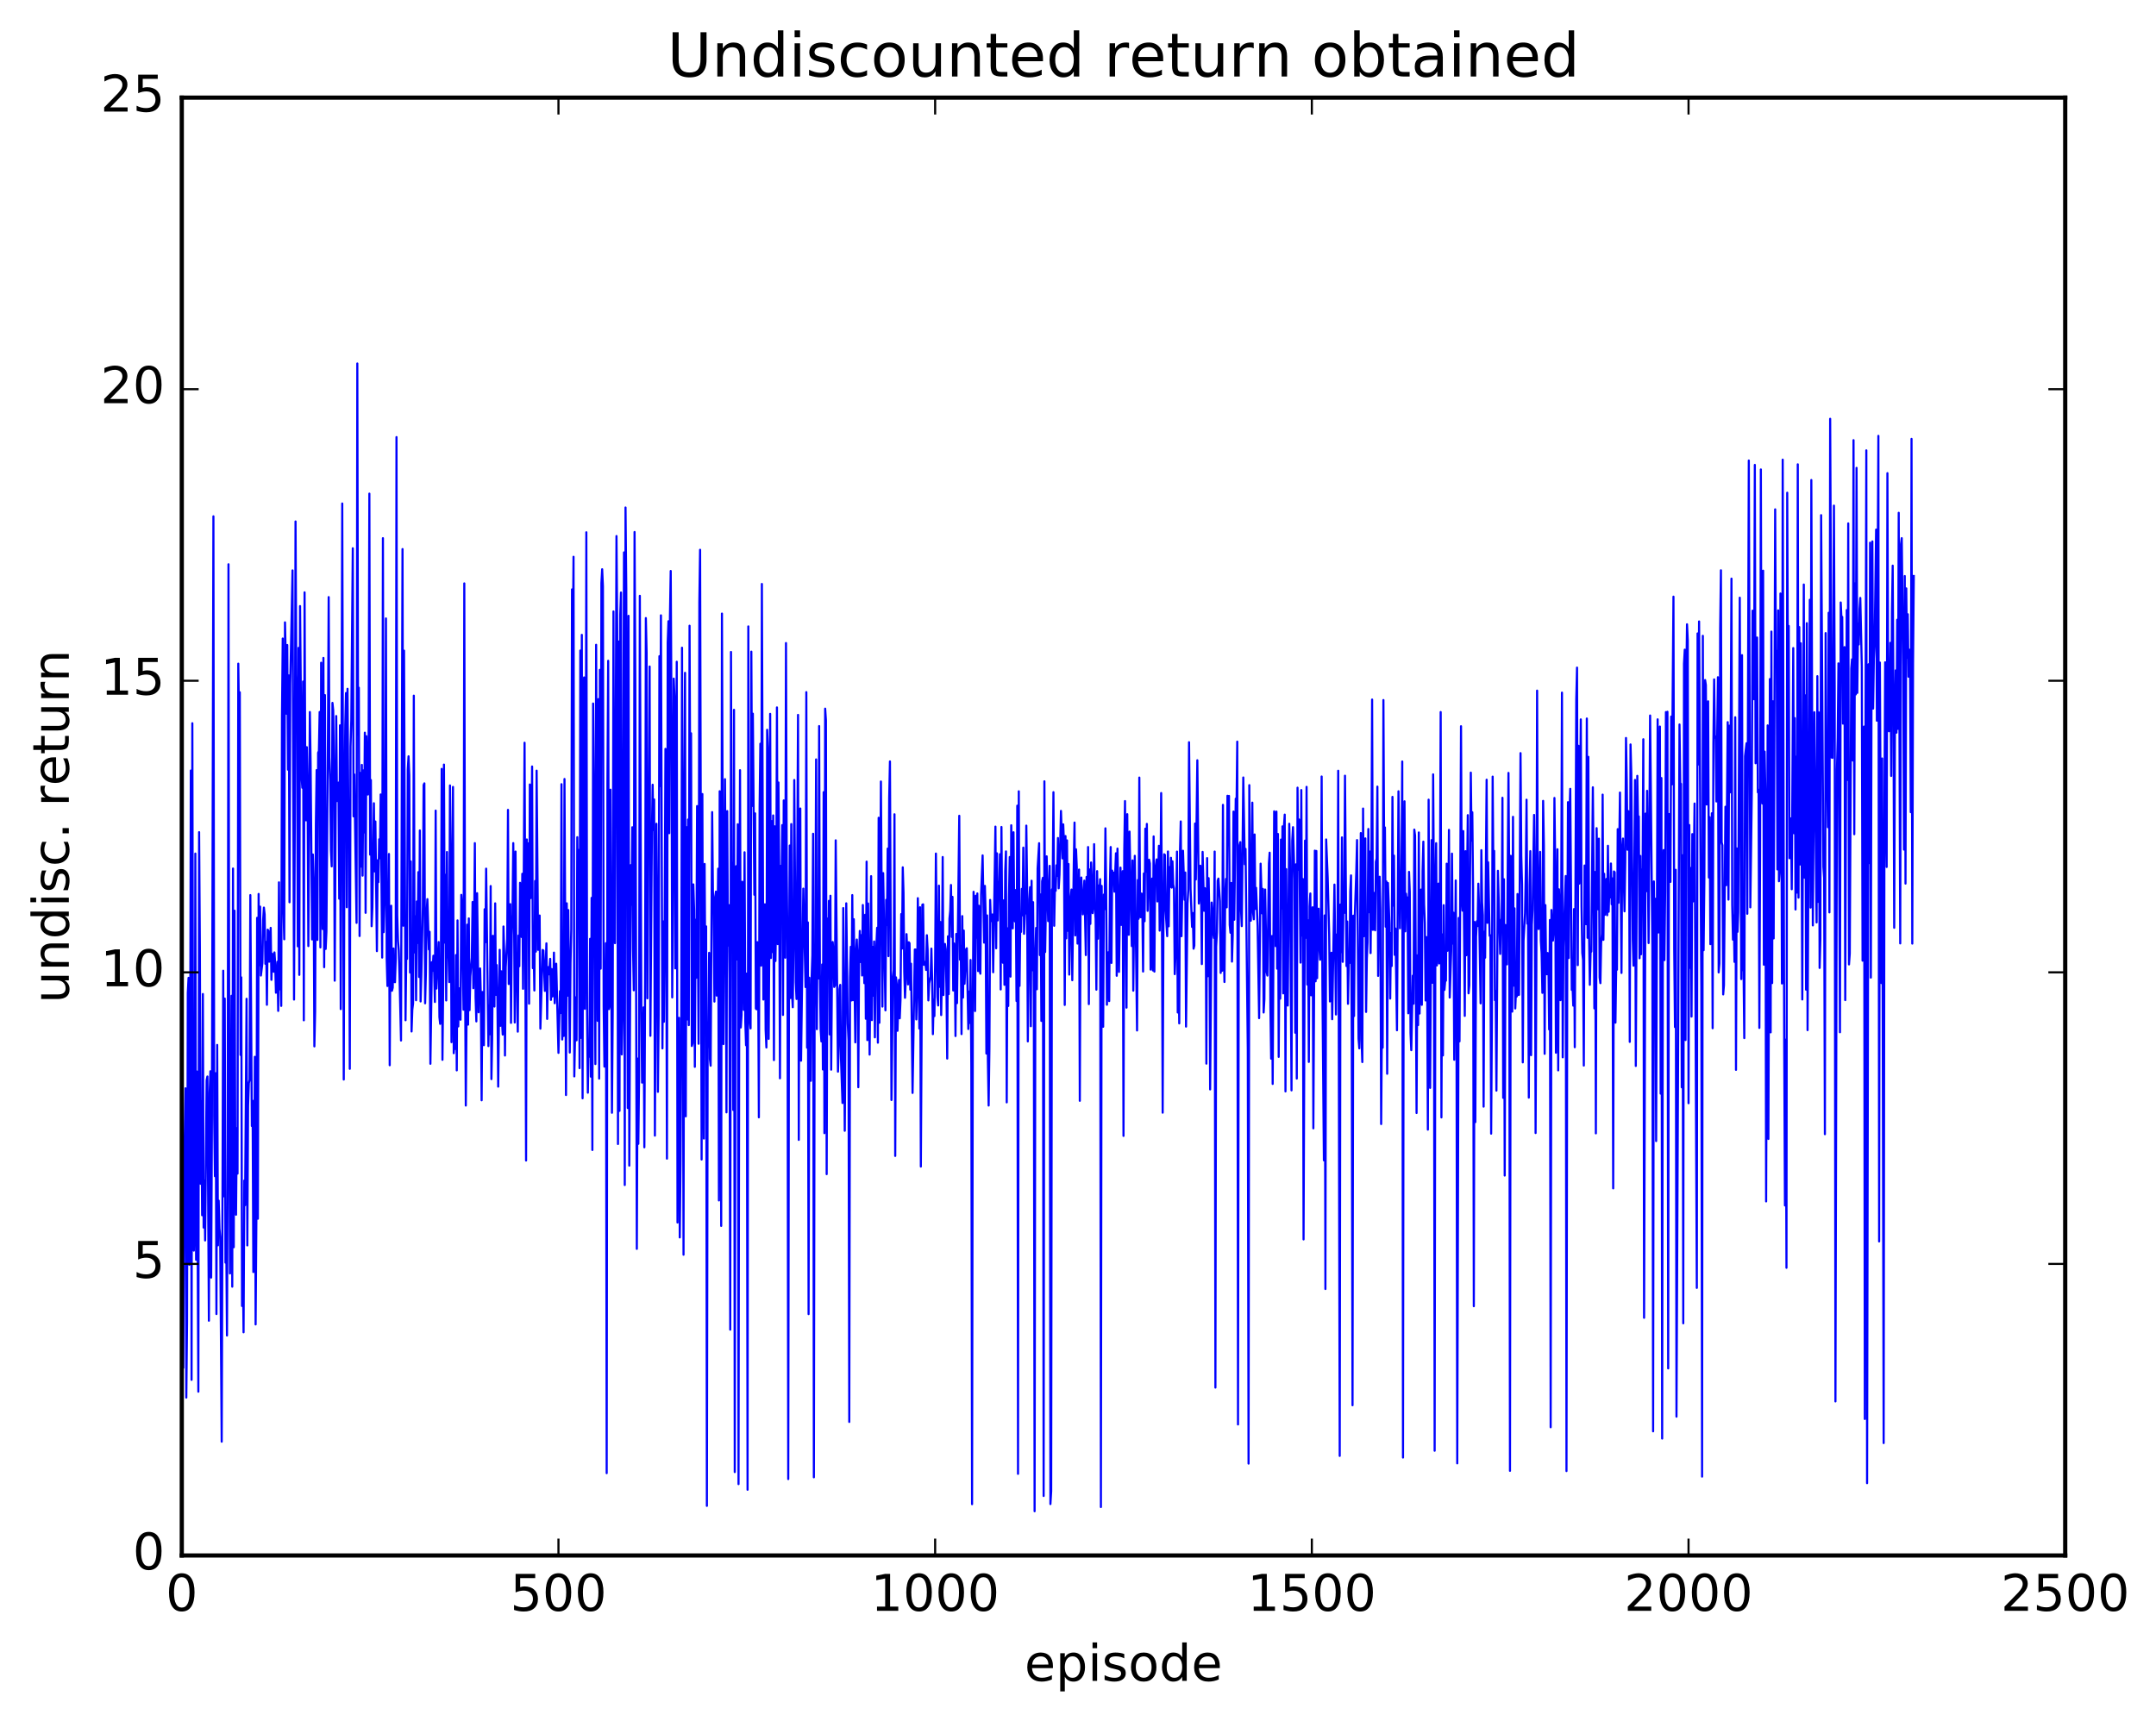 <?xml version="1.0" encoding="utf-8" standalone="no"?>
<!DOCTYPE svg PUBLIC "-//W3C//DTD SVG 1.1//EN"
  "http://www.w3.org/Graphics/SVG/1.1/DTD/svg11.dtd">
<!-- Created with matplotlib (http://matplotlib.org/) -->
<svg height="408pt" version="1.1" viewBox="0 0 511 408" width="511pt" xmlns="http://www.w3.org/2000/svg" xmlns:xlink="http://www.w3.org/1999/xlink">
 <defs>
  <style type="text/css">
*{stroke-linecap:butt;stroke-linejoin:round;stroke-miterlimit:100000;}
  </style>
 </defs>
 <g id="figure_1">
  <g id="patch_1">
   <path d="M 0 408.169 
L 511.954 408.169 
L 511.954 0 
L 0 0 
z
" style="fill:#ffffff;"/>
  </g>
  <g id="axes_1">
   <g id="patch_2">
    <path d="M 43.084 368.742 
L 489.484 368.742 
L 489.484 23.142 
L 43.084 23.142 
z
" style="fill:#ffffff;"/>
   </g>
   <g id="line2d_1">
    <path clip-path="url(#p969a3cc0f3)" d="M 43.084 232.072 
L 43.262 239.583 
L 43.441 324.256 
L 43.619 284.632 
L 43.977 257.992 
L 44.155 331.317 
L 44.334 313.322 
L 44.512 235.394 
L 44.691 231.806 
L 44.869 299.82 
L 45.048 265.675 
L 45.226 182.67 
L 45.405 327.109 
L 45.584 171.452 
L 45.762 262.976 
L 45.941 296.471 
L 46.119 289.276 
L 46.298 202.347 
L 46.476 298.661 
L 46.655 254.01 
L 47.012 329.912 
L 47.191 197.269 
L 47.369 224.595 
L 47.548 280.627 
L 47.726 261.03 
L 47.905 288.086 
L 48.083 235.64 
L 48.262 291.006 
L 48.441 279.884 
L 48.619 294.057 
L 48.976 256.088 
L 49.155 255.197 
L 49.512 313.09 
L 49.69 259.074 
L 49.869 253.957 
L 50.048 302.864 
L 50.226 265.948 
L 50.583 122.4 
L 50.762 264.625 
L 50.94 278.826 
L 51.119 254.414 
L 51.298 311.508 
L 51.476 247.709 
L 51.655 295.223 
L 51.833 284.622 
L 52.012 291.227 
L 52.19 293.261 
L 52.547 341.766 
L 52.905 230.117 
L 53.083 283.599 
L 53.262 236.72 
L 53.44 299.311 
L 53.619 292.753 
L 53.797 316.597 
L 53.976 269.514 
L 54.154 133.766 
L 54.333 255.836 
L 54.512 301.882 
L 54.869 236.066 
L 55.047 305.022 
L 55.226 205.893 
L 55.404 295.672 
L 55.583 215.887 
L 55.762 271.263 
L 55.94 287.963 
L 56.119 267.418 
L 56.297 278.22 
L 56.476 157.33 
L 56.654 170.09 
L 56.833 164.108 
L 57.011 250.095 
L 57.19 231.694 
L 57.369 309.594 
L 57.547 299.859 
L 57.726 315.837 
L 57.904 279.859 
L 58.083 285.708 
L 58.44 236.776 
L 58.618 295.241 
L 58.797 262.167 
L 58.976 256.763 
L 59.154 255.989 
L 59.333 212.192 
L 59.69 266.928 
L 59.868 260.932 
L 60.047 301.552 
L 60.226 287.742 
L 60.404 250.532 
L 60.583 313.968 
L 60.761 289.51 
L 60.94 217.584 
L 61.118 288.913 
L 61.297 211.917 
L 61.475 228.817 
L 61.654 214.925 
L 61.833 231.264 
L 62.19 228.292 
L 62.368 218.032 
L 62.547 215.152 
L 62.725 216.784 
L 62.904 228.492 
L 63.082 223.286 
L 63.261 238.195 
L 63.44 220.387 
L 63.618 220.653 
L 63.797 227.992 
L 63.975 226.356 
L 64.154 219.962 
L 64.332 232.282 
L 64.511 226.07 
L 64.69 226.99 
L 64.868 230.356 
L 65.047 225.78 
L 65.225 228.49 
L 65.404 235.337 
L 65.582 233.189 
L 65.761 227.991 
L 65.939 239.643 
L 66.118 209.17 
L 66.297 234.534 
L 66.475 230.765 
L 66.654 238.457 
L 66.832 169.959 
L 67.011 151.37 
L 67.189 215.71 
L 67.368 222.668 
L 67.546 147.535 
L 67.725 155.748 
L 67.904 169.196 
L 68.082 152.906 
L 68.261 182.461 
L 68.439 160.109 
L 68.618 213.893 
L 68.796 162.053 
L 69.332 135.221 
L 69.689 236.954 
L 69.868 195.012 
L 70.046 123.619 
L 70.225 159.979 
L 70.403 167.467 
L 70.582 224.335 
L 70.761 153.584 
L 70.939 231.102 
L 71.118 143.675 
L 71.475 184.033 
L 71.653 186.748 
L 71.832 161.561 
L 72.01 241.878 
L 72.189 140.422 
L 72.368 190.048 
L 72.546 194.475 
L 72.725 177.12 
L 72.903 187.318 
L 73.082 224.274 
L 73.439 168.793 
L 73.618 180.959 
L 73.975 222.708 
L 74.153 202.563 
L 74.332 208.699 
L 74.51 248.055 
L 74.689 239.8 
L 74.867 195.38 
L 75.046 182.561 
L 75.225 222.816 
L 75.403 178.439 
L 75.582 178.052 
L 75.76 168.781 
L 75.939 224.594 
L 76.117 157.107 
L 76.296 209.563 
L 76.474 220.241 
L 76.653 155.961 
L 76.832 229.284 
L 77.01 164.78 
L 77.189 224.957 
L 77.367 220.832 
L 77.724 175.266 
L 77.903 141.548 
L 78.082 179.484 
L 78.26 184.937 
L 78.439 201.642 
L 78.617 205.384 
L 78.796 166.629 
L 78.974 168.425 
L 79.153 182.229 
L 79.331 232.482 
L 79.689 169.748 
L 79.867 189.904 
L 80.224 185.52 
L 80.403 213.05 
L 80.581 171.951 
L 80.76 239.215 
L 81.117 119.357 
L 81.474 255.912 
L 81.653 192.148 
L 81.831 171.827 
L 82.01 164.287 
L 82.188 215.068 
L 82.367 163.288 
L 82.546 189.334 
L 82.724 196.471 
L 82.903 253.373 
L 83.081 176.98 
L 83.26 170.745 
L 83.617 129.972 
L 83.795 193.527 
L 83.974 183.584 
L 84.51 218.775 
L 84.688 86.168 
L 84.867 174.167 
L 85.045 163.021 
L 85.224 221.896 
L 85.402 183.224 
L 85.581 205.447 
L 85.76 181.325 
L 85.938 207.585 
L 86.117 182.62 
L 86.295 197.337 
L 86.474 173.689 
L 86.652 216.395 
L 86.831 174.515 
L 87.188 188.354 
L 87.367 176.476 
L 87.545 117.021 
L 87.724 202.602 
L 87.902 184.911 
L 88.081 219.568 
L 88.259 215.093 
L 88.617 190.416 
L 88.795 206.582 
L 88.974 194.741 
L 89.331 225.477 
L 89.509 203.931 
L 89.688 209.123 
L 89.866 198.963 
L 90.045 203.454 
L 90.224 188.336 
L 90.581 227.002 
L 90.759 127.58 
L 90.938 220.973 
L 91.295 208.346 
L 91.474 146.605 
L 91.652 227.238 
L 91.831 233.744 
L 92.188 202.443 
L 92.366 252.527 
L 92.545 220.598 
L 92.723 214.714 
L 92.902 234.87 
L 93.081 234.13 
L 93.259 224.847 
L 93.438 232.762 
L 93.616 232.844 
L 93.795 227.192 
L 93.973 103.615 
L 94.152 216.948 
L 94.33 223.053 
L 94.509 225.267 
L 94.688 231.115 
L 95.045 246.662 
L 95.402 130.16 
L 95.58 219.447 
L 95.759 154.244 
L 96.116 241.862 
L 96.295 225.971 
L 96.473 227.312 
L 96.652 182.385 
L 96.83 179.287 
L 97.009 183.863 
L 97.187 230.546 
L 97.366 204.209 
L 97.545 244.526 
L 97.723 239.358 
L 97.902 237.885 
L 98.08 164.915 
L 98.259 225.784 
L 98.437 217.209 
L 98.616 237.121 
L 98.794 213.698 
L 98.973 223.541 
L 99.152 206.748 
L 99.33 231.604 
L 99.509 196.869 
L 99.687 237.406 
L 99.866 231.141 
L 100.223 214.959 
L 100.402 186.089 
L 100.58 185.704 
L 100.759 237.842 
L 100.937 230.944 
L 101.116 216.515 
L 101.294 213.148 
L 101.651 225.075 
L 101.83 220.899 
L 102.009 252.18 
L 102.366 228.091 
L 102.544 230.16 
L 102.723 226.559 
L 102.901 230.399 
L 103.08 237.53 
L 103.258 192.165 
L 103.437 234.35 
L 103.973 223.322 
L 104.151 241.121 
L 104.33 242.722 
L 104.508 228.35 
L 104.687 182.275 
L 104.866 251.241 
L 105.044 233.113 
L 105.223 181.254 
L 105.401 223.452 
L 105.58 207.377 
L 105.758 237.173 
L 105.937 201.981 
L 106.115 226.938 
L 106.294 226.071 
L 106.473 232.821 
L 106.651 186.196 
L 106.83 201.746 
L 107.008 247.058 
L 107.187 230.962 
L 107.365 186.548 
L 107.544 249.673 
L 107.722 246.819 
L 107.901 248.672 
L 108.08 226.404 
L 108.258 253.746 
L 108.437 218.191 
L 108.615 243.328 
L 108.794 234.869 
L 108.972 234.261 
L 109.151 241.733 
L 109.33 212.135 
L 109.508 214.593 
L 109.865 239.367 
L 110.044 138.302 
L 110.222 229.57 
L 110.401 262.078 
L 110.758 219.198 
L 110.937 242.904 
L 111.115 217.717 
L 111.294 239.468 
L 111.472 231.471 
L 111.829 227.048 
L 112.008 213.822 
L 112.186 234.269 
L 112.365 221.53 
L 112.544 199.874 
L 112.722 236.414 
L 112.901 242.129 
L 113.079 211.74 
L 113.436 239.977 
L 113.615 232.191 
L 113.794 229.586 
L 113.972 236.622 
L 114.151 260.838 
L 114.329 235.16 
L 114.686 247.776 
L 114.865 215.545 
L 115.043 223.369 
L 115.222 205.923 
L 115.758 247.986 
L 115.936 238.368 
L 116.115 245.179 
L 116.293 210.048 
L 116.472 255.811 
L 116.65 246.344 
L 116.829 221.842 
L 117.008 236.041 
L 117.186 238.617 
L 117.365 214.149 
L 117.543 235.845 
L 117.722 228.782 
L 117.9 237.073 
L 118.079 257.599 
L 118.436 225.166 
L 118.615 243.177 
L 118.793 230.252 
L 118.972 241.746 
L 119.15 245.259 
L 119.329 219.632 
L 119.507 225.824 
L 119.686 250.221 
L 119.865 229.289 
L 120.222 222.595 
L 120.4 191.989 
L 120.579 233.277 
L 120.757 218.612 
L 120.936 214.34 
L 121.114 242.483 
L 121.293 221.734 
L 121.472 216.813 
L 121.65 199.869 
L 121.829 215.407 
L 122.007 242.389 
L 122.186 201.869 
L 122.364 225.651 
L 122.722 244.567 
L 122.9 221.777 
L 123.079 229.059 
L 123.257 209.279 
L 123.436 211.872 
L 123.614 222.114 
L 123.793 207.143 
L 123.971 234.401 
L 124.329 176.073 
L 124.686 275.114 
L 124.864 199.002 
L 125.043 211.34 
L 125.221 199.92 
L 125.4 237.931 
L 125.578 185.974 
L 125.757 212.917 
L 125.936 204.037 
L 126.114 181.703 
L 126.293 229.511 
L 126.471 224.289 
L 126.65 234.804 
L 126.828 208.839 
L 127.007 225.591 
L 127.186 182.693 
L 127.543 225.171 
L 127.721 222.216 
L 127.9 217.033 
L 128.078 243.852 
L 128.614 225.201 
L 128.793 225.325 
L 129.15 234.907 
L 129.507 223.629 
L 129.685 241.542 
L 129.864 229.257 
L 130.042 231.006 
L 130.221 229.753 
L 130.4 227.303 
L 130.578 237.037 
L 130.757 229.726 
L 130.935 236.225 
L 131.114 236.01 
L 131.292 225.829 
L 131.471 237.825 
L 131.828 228.456 
L 132.364 249.596 
L 132.721 234.963 
L 132.899 240.15 
L 133.078 185.902 
L 133.257 246.423 
L 133.435 237.397 
L 133.614 245.584 
L 133.792 184.671 
L 134.149 259.59 
L 134.328 214.14 
L 134.506 236.046 
L 134.685 215.737 
L 135.042 249.513 
L 135.221 228.244 
L 135.399 220.302 
L 135.578 139.719 
L 135.756 153.826 
L 135.935 131.989 
L 136.114 255.171 
L 136.471 236.411 
L 136.649 246.616 
L 136.828 198.463 
L 137.006 215.885 
L 137.185 201.491 
L 137.363 253.215 
L 137.542 154.22 
L 137.721 246.035 
L 137.899 150.497 
L 138.078 260.363 
L 138.256 165.748 
L 138.435 160.59 
L 138.613 239.155 
L 138.792 214.466 
L 138.97 126.183 
L 139.149 240.351 
L 139.328 259.034 
L 139.506 246.499 
L 139.685 250.502 
L 139.863 222.555 
L 140.042 255.237 
L 140.22 212.851 
L 140.399 272.616 
L 140.578 166.778 
L 140.756 185.779 
L 141.113 252.243 
L 141.292 152.856 
L 141.649 242.006 
L 141.827 165.732 
L 142.006 255.697 
L 142.185 158.794 
L 142.363 229.635 
L 142.542 138.24 
L 142.72 134.945 
L 142.899 138.952 
L 143.077 238.495 
L 143.256 252.855 
L 143.613 223.59 
L 143.792 349.228 
L 143.97 185.865 
L 144.149 156.645 
L 144.327 239.225 
L 144.506 238.308 
L 144.684 187.2 
L 145.042 263.794 
L 145.22 239.876 
L 145.399 144.941 
L 145.577 211.445 
L 145.756 223.589 
L 146.113 127.078 
L 146.291 149.721 
L 146.47 271.2 
L 146.649 152.081 
L 146.827 263.348 
L 147.006 145.731 
L 147.184 140.459 
L 147.363 249.966 
L 147.541 241.316 
L 147.898 130.951 
L 148.077 280.92 
L 148.256 120.307 
L 148.434 139.589 
L 148.791 262.671 
L 148.97 145.988 
L 149.148 276.325 
L 149.506 205.082 
L 149.684 214.483 
L 149.863 196.109 
L 150.041 224.894 
L 150.22 234.761 
L 150.398 126.115 
L 150.577 161.358 
L 150.934 296.056 
L 151.113 250.945 
L 151.291 271.159 
L 151.47 255.138 
L 151.648 141.246 
L 152.005 239.479 
L 152.184 256.644 
L 152.541 238.809 
L 152.72 271.981 
L 152.898 232.567 
L 153.077 146.521 
L 153.255 154.792 
L 153.434 236.659 
L 153.612 189.85 
L 153.791 189.455 
L 153.97 158.005 
L 154.148 245.555 
L 154.505 197.829 
L 154.684 186.026 
L 154.862 196.773 
L 155.041 189.52 
L 155.219 269.208 
L 155.577 195.283 
L 155.755 217.281 
L 155.934 258.829 
L 156.112 240.738 
L 156.291 155.552 
L 156.469 186.36 
L 156.648 145.872 
L 157.005 248.534 
L 157.184 218.432 
L 157.362 242.218 
L 157.541 218.125 
L 157.719 177.53 
L 157.898 211.411 
L 158.076 274.668 
L 158.255 152.378 
L 158.434 147.263 
L 158.612 197.521 
L 158.791 145.934 
L 158.969 135.36 
L 159.148 169.663 
L 159.326 236.444 
L 159.505 208.692 
L 159.683 160.872 
L 159.862 165.18 
L 160.041 229.564 
L 160.398 156.871 
L 160.576 289.811 
L 160.755 243.896 
L 160.933 241.288 
L 161.112 293.344 
L 161.29 275.631 
L 161.469 241.601 
L 161.648 153.544 
L 162.005 297.444 
L 162.183 190.086 
L 162.362 159.499 
L 162.54 264.645 
L 162.719 196.094 
L 162.898 241.678 
L 163.076 194.281 
L 163.255 243.019 
L 163.433 148.337 
L 163.612 193.555 
L 163.79 173.836 
L 163.969 247.964 
L 164.147 247.323 
L 164.326 209.652 
L 164.505 215.49 
L 164.683 252.903 
L 164.862 218.031 
L 165.04 231.794 
L 165.219 191.088 
L 165.576 247.434 
L 165.754 142.751 
L 165.933 130.332 
L 166.29 274.873 
L 166.469 188.235 
L 166.647 248.55 
L 166.826 269.909 
L 167.004 204.808 
L 167.183 235.818 
L 167.362 219.611 
L 167.54 356.983 
L 167.719 248.709 
L 167.897 242.048 
L 168.076 225.874 
L 168.254 251.066 
L 168.433 252.639 
L 168.79 192.515 
L 168.969 211.244 
L 169.147 216.303 
L 169.326 237.435 
L 169.504 212.745 
L 169.683 211.367 
L 169.861 236.02 
L 170.218 205.93 
L 170.397 284.579 
L 170.576 187.57 
L 170.754 218.348 
L 170.933 290.614 
L 171.111 145.457 
L 171.468 247.51 
L 171.826 184.715 
L 172.004 214.098 
L 172.183 263.696 
L 172.361 192.274 
L 172.54 224.15 
L 172.718 214.542 
L 172.897 231.973 
L 173.075 315.209 
L 173.254 154.559 
L 173.433 221.026 
L 173.611 204.579 
L 173.79 263.132 
L 173.968 168.269 
L 174.147 348.968 
L 174.325 223.796 
L 174.504 205.332 
L 174.682 227.465 
L 174.861 195.401 
L 175.04 351.824 
L 175.218 228.372 
L 175.397 182.58 
L 175.575 243.577 
L 175.754 240.637 
L 175.932 209.025 
L 176.29 239.403 
L 176.468 202.042 
L 176.647 242.174 
L 176.825 247.796 
L 177.004 230.792 
L 177.182 353.162 
L 177.361 148.497 
L 177.539 235.017 
L 177.718 241.93 
L 177.897 243.8 
L 178.075 154.48 
L 178.254 191.05 
L 178.432 169.185 
L 178.789 212.112 
L 178.968 192.818 
L 179.146 239.084 
L 179.325 239.268 
L 179.504 223.339 
L 179.682 229.038 
L 179.861 264.873 
L 180.039 191.176 
L 180.218 176.303 
L 180.396 228.913 
L 180.575 138.435 
L 180.932 236.955 
L 181.111 235.116 
L 181.289 214.365 
L 181.468 244.11 
L 181.646 248.314 
L 181.825 173.006 
L 182.003 177.226 
L 182.182 246.281 
L 182.361 219.773 
L 182.539 169.233 
L 182.718 227.108 
L 182.896 194.652 
L 183.075 225.702 
L 183.253 193.309 
L 183.432 251.306 
L 183.61 195.886 
L 183.789 227.822 
L 183.968 215.775 
L 184.146 167.702 
L 184.325 223.809 
L 184.503 185.492 
L 184.682 206.199 
L 184.86 255.624 
L 185.039 205.263 
L 185.218 213.135 
L 185.396 195.6 
L 185.575 240.603 
L 185.753 189.751 
L 185.932 224.183 
L 186.11 227.037 
L 186.289 152.441 
L 186.467 206.041 
L 186.646 224.784 
L 186.825 350.628 
L 187.003 229.435 
L 187.182 200.438 
L 187.36 236.595 
L 187.539 195.355 
L 187.717 235.414 
L 187.896 238.777 
L 188.074 223 
L 188.253 184.912 
L 188.61 232.816 
L 188.789 236.82 
L 189.146 169.475 
L 189.324 270.222 
L 189.503 202.17 
L 189.682 191.665 
L 189.86 251.447 
L 190.396 210.659 
L 190.931 233.993 
L 191.11 164.079 
L 191.289 248.353 
L 191.467 218.664 
L 191.646 311.522 
L 191.824 231.782 
L 192.181 256.217 
L 192.36 231.992 
L 192.538 226.448 
L 192.717 197.65 
L 192.896 350.209 
L 193.074 239.595 
L 193.253 223.436 
L 193.431 180.028 
L 193.61 243.976 
L 193.788 214.551 
L 193.967 231.956 
L 194.146 172.123 
L 194.324 230.818 
L 194.503 243.966 
L 194.681 246.876 
L 194.86 228.637 
L 195.038 253.53 
L 195.217 187.789 
L 195.395 268.627 
L 195.574 167.994 
L 195.753 170.74 
L 195.931 278.343 
L 196.11 217.755 
L 196.288 229.47 
L 196.467 213.555 
L 196.645 245.229 
L 196.824 212.345 
L 197.002 253.575 
L 197.181 230.662 
L 197.36 223.311 
L 197.538 225.58 
L 197.717 233.968 
L 197.895 233.612 
L 198.074 199.206 
L 198.61 254.048 
L 198.788 248.1 
L 198.967 234.487 
L 199.145 233.479 
L 199.324 250.931 
L 199.681 261.481 
L 199.859 215.27 
L 200.217 268.06 
L 200.574 214.141 
L 200.931 242.613 
L 201.109 246.678 
L 201.288 337.083 
L 201.466 231.752 
L 201.645 224.451 
L 201.824 237.172 
L 202.002 212.188 
L 202.181 237.107 
L 202.359 217.906 
L 202.716 247.103 
L 202.895 225.657 
L 203.074 222.725 
L 203.252 228.271 
L 203.431 257.736 
L 203.609 226.937 
L 203.788 220.685 
L 203.966 228.06 
L 204.145 221.68 
L 204.323 231.253 
L 204.502 214.543 
L 204.859 233.067 
L 205.038 216.855 
L 205.216 241.506 
L 205.395 204.256 
L 205.573 246.571 
L 205.752 214.182 
L 206.109 250.001 
L 206.466 207.704 
L 206.645 241.833 
L 206.823 224.468 
L 207.002 236.042 
L 207.18 223.178 
L 207.359 245.912 
L 207.538 228.136 
L 207.895 219.939 
L 208.073 247.179 
L 208.252 193.855 
L 208.43 242.454 
L 208.787 185.266 
L 209.145 238.624 
L 209.323 206.979 
L 209.859 239.51 
L 210.037 213.318 
L 210.216 219.289 
L 210.394 201.17 
L 210.573 226.671 
L 210.752 189.102 
L 210.93 180.504 
L 211.287 260.769 
L 211.644 231.622 
L 211.823 229.947 
L 212.002 193.033 
L 212.18 274.024 
L 212.359 231.695 
L 212.537 233.294 
L 212.716 244.363 
L 213.073 232.309 
L 213.251 241.4 
L 213.43 237.017 
L 213.609 216.69 
L 213.787 224.886 
L 213.966 205.611 
L 214.144 211.636 
L 214.323 230.321 
L 214.501 236.534 
L 214.68 232.071 
L 214.858 221.445 
L 215.037 225.454 
L 215.216 233.368 
L 215.394 223.363 
L 215.573 223.6 
L 215.751 234.61 
L 215.93 228.459 
L 216.287 259.09 
L 216.823 225.091 
L 217.001 225.083 
L 217.18 241.668 
L 217.358 234.643 
L 217.537 212.922 
L 217.894 243.823 
L 218.073 215.075 
L 218.251 276.546 
L 218.608 214.479 
L 218.787 214.381 
L 218.965 228.715 
L 219.144 228.005 
L 219.322 228.192 
L 219.501 229.94 
L 219.68 221.702 
L 219.858 225.076 
L 220.037 237.161 
L 220.215 233.124 
L 220.572 231.506 
L 220.751 224.879 
L 220.93 232.141 
L 221.108 245.158 
L 221.287 236.967 
L 221.465 240.878 
L 221.644 228.074 
L 221.822 202.345 
L 222.179 236.351 
L 222.358 238.356 
L 222.537 209.954 
L 222.715 233.932 
L 222.894 218.572 
L 223.072 240.63 
L 223.251 230.139 
L 223.429 203.165 
L 223.608 235.89 
L 223.786 224.07 
L 223.965 223.773 
L 224.144 225.026 
L 224.322 234.286 
L 224.501 250.946 
L 224.679 221.964 
L 224.858 235.664 
L 225.036 217.773 
L 225.215 215.915 
L 225.394 209.795 
L 225.572 222.107 
L 225.751 212.611 
L 225.929 234.807 
L 226.108 223.649 
L 226.286 227.376 
L 226.465 245.606 
L 226.643 221.401 
L 226.822 237.807 
L 227.358 193.39 
L 227.536 227.515 
L 227.715 224.23 
L 227.893 245.147 
L 228.072 217.175 
L 228.25 236.485 
L 228.429 220.597 
L 228.608 233.213 
L 228.965 225.082 
L 229.143 224.794 
L 229.5 243.938 
L 229.679 235.057 
L 229.858 242.499 
L 230.036 227.573 
L 230.215 252.593 
L 230.393 356.584 
L 230.572 238.121 
L 230.75 211.411 
L 230.929 215.126 
L 231.107 239.676 
L 231.286 212.352 
L 231.465 222.291 
L 231.643 211.801 
L 231.822 230.209 
L 232 214.713 
L 232.179 229.934 
L 232.357 230.829 
L 232.536 211.963 
L 232.893 202.777 
L 233.25 223.462 
L 233.429 210.011 
L 233.607 216.664 
L 233.786 249.76 
L 233.964 217.016 
L 234.143 251.384 
L 234.322 262.076 
L 234.5 248.6 
L 234.679 213.339 
L 234.857 218.379 
L 235.214 216.788 
L 235.393 230.484 
L 235.929 195.959 
L 236.107 224.799 
L 236.286 202.284 
L 236.464 218.204 
L 236.643 209.099 
L 236.821 211.627 
L 237 202.493 
L 237.178 234.559 
L 237.357 196.043 
L 237.536 219.985 
L 237.714 228.232 
L 237.893 213.438 
L 238.071 233.461 
L 238.25 206.45 
L 238.428 201.833 
L 238.607 261.33 
L 238.786 220.068 
L 238.964 238.482 
L 239.143 212.569 
L 239.321 203.162 
L 239.5 231.519 
L 239.678 195.639 
L 240.035 220.077 
L 240.214 197.293 
L 240.393 217.762 
L 240.571 218.45 
L 240.75 210.992 
L 240.928 237.307 
L 241.107 190.995 
L 241.285 349.389 
L 241.464 187.586 
L 241.642 233.721 
L 241.821 217.854 
L 242 220.906 
L 242.178 210.714 
L 242.357 216.993 
L 242.535 200.937 
L 242.714 221.368 
L 242.892 216.884 
L 243.071 216.275 
L 243.25 195.72 
L 243.428 209.467 
L 243.607 246.874 
L 243.964 213.162 
L 244.142 210.306 
L 244.321 243.274 
L 244.499 208.786 
L 244.678 230.014 
L 244.857 213.871 
L 245.035 237.131 
L 245.214 358.253 
L 245.392 226.71 
L 245.571 219.977 
L 245.749 234.512 
L 245.928 205.892 
L 246.285 199.889 
L 246.464 226.418 
L 246.642 212.034 
L 246.821 242.019 
L 246.999 208.914 
L 247.178 208.087 
L 247.356 354.637 
L 247.535 185.219 
L 247.714 225.687 
L 248.071 203.004 
L 248.428 218.362 
L 248.606 213.438 
L 248.785 205.259 
L 248.963 356.555 
L 249.142 353.504 
L 249.321 210.888 
L 249.499 210.637 
L 249.678 187.796 
L 249.856 219.467 
L 250.035 209.973 
L 250.213 211.169 
L 250.392 205.129 
L 250.57 207.635 
L 250.749 198.657 
L 250.928 210.577 
L 251.106 207.369 
L 251.463 192.231 
L 251.82 203.5 
L 251.999 195.42 
L 252.178 199.983 
L 252.356 238.231 
L 252.535 198.199 
L 252.713 222.441 
L 252.892 199.218 
L 253.07 220.668 
L 253.249 204.817 
L 253.427 231.038 
L 253.785 212.695 
L 253.963 210.877 
L 254.142 232.368 
L 254.499 204.973 
L 254.677 194.993 
L 254.856 221.752 
L 255.034 201.337 
L 255.213 205.672 
L 255.392 223.687 
L 255.57 221.116 
L 255.749 206.139 
L 255.927 260.956 
L 256.106 213.215 
L 256.284 208.024 
L 256.642 216.761 
L 256.999 208.762 
L 257.356 226.412 
L 257.534 207.887 
L 257.713 216.506 
L 257.891 200.796 
L 258.07 238.034 
L 258.249 206.119 
L 258.427 219.021 
L 258.606 204.459 
L 258.784 208.937 
L 258.963 216.47 
L 259.141 213.775 
L 259.32 200.116 
L 259.498 215.108 
L 259.677 217.839 
L 259.856 234.614 
L 260.034 206.511 
L 260.213 222.537 
L 260.391 209.917 
L 260.57 212.013 
L 260.748 208.421 
L 260.927 357.255 
L 261.106 210.012 
L 261.463 243.404 
L 261.641 212.056 
L 261.82 215.548 
L 261.998 196.363 
L 262.177 211.122 
L 262.355 238.183 
L 262.534 226.756 
L 262.713 225.738 
L 262.891 237.318 
L 263.07 209.674 
L 263.248 200.796 
L 263.427 228.272 
L 263.605 206.39 
L 263.784 208.987 
L 263.962 206.855 
L 264.141 211.389 
L 264.498 202.276 
L 264.677 231.318 
L 264.855 201.168 
L 265.034 211.381 
L 265.212 230.398 
L 265.57 205.676 
L 265.748 219.259 
L 265.927 209.863 
L 266.105 206.515 
L 266.284 269.278 
L 266.462 201.785 
L 266.641 189.902 
L 266.998 238.874 
L 267.177 193.01 
L 267.355 217.643 
L 267.534 221.608 
L 267.712 197.137 
L 268.248 224.279 
L 268.426 203.97 
L 268.605 234.849 
L 268.962 202.884 
L 269.498 244.286 
L 269.676 208.619 
L 269.855 217.811 
L 270.034 184.333 
L 270.212 217.36 
L 270.391 217.451 
L 270.569 211.822 
L 270.748 215.1 
L 270.926 230.313 
L 271.105 207.07 
L 271.283 218.393 
L 271.462 196.446 
L 271.641 206.628 
L 271.819 195.315 
L 271.998 215.933 
L 272.355 203.801 
L 272.533 204.698 
L 272.712 229.848 
L 272.89 227.387 
L 273.069 208.275 
L 273.248 230.054 
L 273.426 198.282 
L 273.605 230.328 
L 273.783 205.53 
L 273.962 205.181 
L 274.14 203.734 
L 274.319 213.699 
L 274.676 200.502 
L 274.855 220.61 
L 275.033 211.306 
L 275.212 187.997 
L 275.39 215.495 
L 275.569 263.772 
L 275.747 219.306 
L 275.926 202.512 
L 276.105 202.674 
L 276.283 215.905 
L 276.64 221.929 
L 276.819 201.852 
L 276.997 219.596 
L 277.176 205.544 
L 277.354 210.245 
L 277.533 203.351 
L 277.712 210.418 
L 277.89 204.177 
L 278.069 209.635 
L 278.247 210.65 
L 278.426 230.931 
L 278.604 226.578 
L 278.962 201.883 
L 279.14 240.023 
L 279.319 225.581 
L 279.497 242.606 
L 279.676 201.685 
L 279.854 194.729 
L 280.033 221.941 
L 280.39 201.677 
L 280.747 213.301 
L 280.926 206.841 
L 281.104 243.365 
L 281.461 214.077 
L 281.64 211.009 
L 281.818 175.952 
L 282.176 210.644 
L 282.533 219.737 
L 282.711 216.437 
L 282.89 224.9 
L 283.068 224.183 
L 283.247 195.23 
L 283.426 208.491 
L 283.783 180.229 
L 284.14 214.19 
L 284.318 212.143 
L 284.497 205.227 
L 284.675 211.338 
L 284.854 228.543 
L 285.033 201.951 
L 285.39 215.92 
L 285.568 210.545 
L 285.747 211.414 
L 285.925 252.147 
L 286.104 203.425 
L 286.282 231.428 
L 286.461 208.172 
L 286.64 217.691 
L 286.818 258.259 
L 287.175 213.959 
L 287.354 216.397 
L 287.532 221.09 
L 287.711 222.356 
L 287.89 201.872 
L 288.068 328.936 
L 288.247 224.415 
L 288.425 221.094 
L 288.604 208.763 
L 288.782 208.275 
L 289.139 213.635 
L 289.318 230.641 
L 289.497 223.594 
L 289.675 230.118 
L 289.854 190.802 
L 290.032 223.899 
L 290.211 232.793 
L 290.389 212.193 
L 290.568 208.352 
L 290.746 215.097 
L 290.925 188.646 
L 291.104 200.378 
L 291.282 188.679 
L 291.461 219.255 
L 291.639 221.115 
L 291.818 209.321 
L 291.996 227.957 
L 292.175 221.689 
L 292.354 192.389 
L 292.532 218.035 
L 292.889 189.337 
L 293.068 192.03 
L 293.246 175.814 
L 293.425 337.684 
L 293.603 220.262 
L 293.782 200.362 
L 293.961 199.629 
L 294.139 215.686 
L 294.318 219.549 
L 294.675 184.309 
L 295.032 204.884 
L 295.21 201.235 
L 295.746 249.012 
L 295.925 346.962 
L 296.103 186.129 
L 296.282 214.097 
L 296.46 218.266 
L 296.818 190.275 
L 296.996 216.362 
L 297.175 217.934 
L 297.353 197.82 
L 297.532 215.469 
L 297.71 210.472 
L 298.067 219.442 
L 298.425 241.357 
L 298.782 204.74 
L 299.139 216.535 
L 299.317 210.724 
L 299.496 240.025 
L 299.674 236.853 
L 299.853 210.868 
L 300.21 230.417 
L 300.389 231.276 
L 300.746 204.693 
L 300.924 202.136 
L 301.103 238.749 
L 301.282 250.96 
L 301.46 221.897 
L 301.639 256.954 
L 301.996 192.332 
L 302.174 193.735 
L 302.353 224.289 
L 302.531 192.394 
L 302.71 229.629 
L 302.889 197.703 
L 303.067 250.539 
L 303.246 225.11 
L 303.424 236.743 
L 303.603 199.032 
L 303.781 215.371 
L 303.96 195.902 
L 304.138 235.491 
L 304.317 195.872 
L 304.496 193.113 
L 304.674 258.731 
L 304.853 206.04 
L 305.031 233.53 
L 305.21 238.378 
L 305.567 195.281 
L 305.746 203.927 
L 306.103 258.481 
L 306.281 199.325 
L 306.46 196.088 
L 306.817 208.49 
L 306.995 244.817 
L 307.174 204.903 
L 307.353 255.689 
L 307.531 186.729 
L 307.71 206.19 
L 307.888 194.266 
L 308.245 228.196 
L 308.424 187.29 
L 308.602 221.791 
L 308.781 208.365 
L 308.96 293.815 
L 309.317 199.275 
L 309.495 222.314 
L 309.674 186.533 
L 309.852 233.403 
L 310.031 218.157 
L 310.21 251.741 
L 310.388 214.889 
L 310.567 211.809 
L 310.745 235.947 
L 311.102 215.082 
L 311.281 267.487 
L 311.638 201.652 
L 311.817 232.63 
L 311.995 201.731 
L 312.174 231.897 
L 312.352 216.632 
L 312.531 215.409 
L 312.709 224.728 
L 312.888 227.524 
L 313.066 225.007 
L 313.245 184.077 
L 313.424 233.397 
L 313.781 275.07 
L 313.959 217.012 
L 314.138 305.57 
L 314.316 198.999 
L 314.674 207.895 
L 315.031 221.388 
L 315.209 237.407 
L 315.388 227.478 
L 315.566 225.86 
L 315.745 241.618 
L 316.281 209.7 
L 316.638 240.496 
L 316.816 221.532 
L 316.995 226.09 
L 317.173 182.714 
L 317.53 345.134 
L 317.709 214.427 
L 317.888 225.722 
L 318.066 198.514 
L 318.245 228.017 
L 318.423 213.386 
L 318.602 216.414 
L 318.78 183.889 
L 319.138 229.014 
L 319.316 218.458 
L 319.495 237.964 
L 319.673 228.144 
L 319.852 228.288 
L 320.03 211.338 
L 320.209 207.521 
L 320.387 247.963 
L 320.566 333.132 
L 320.745 217.069 
L 320.923 240.865 
L 321.102 217.409 
L 321.459 206.686 
L 321.637 199.144 
L 321.994 246.199 
L 322.173 248.52 
L 322.53 197.486 
L 322.709 246.472 
L 322.887 251.773 
L 323.066 191.672 
L 323.244 221.956 
L 323.602 198.747 
L 323.78 239.888 
L 323.959 227.184 
L 324.137 223.339 
L 324.316 196.52 
L 324.494 216.249 
L 324.673 201.87 
L 324.851 225.937 
L 325.03 206.683 
L 325.209 165.838 
L 325.387 220.434 
L 325.566 211.638 
L 325.744 219.914 
L 325.923 220.538 
L 326.101 204.298 
L 326.28 203.524 
L 326.458 186.476 
L 326.637 231.344 
L 326.816 213.6 
L 326.994 207.837 
L 327.173 215.61 
L 327.351 266.466 
L 327.53 242.963 
L 327.708 248.373 
L 327.887 165.951 
L 328.066 204.248 
L 328.244 196.158 
L 328.423 219.689 
L 328.601 208.961 
L 328.78 254.548 
L 328.958 209.323 
L 329.315 218.893 
L 329.494 236.717 
L 329.673 221.195 
L 329.851 229.011 
L 330.03 188.905 
L 330.208 214.682 
L 330.387 202.831 
L 330.565 226.365 
L 330.744 220.11 
L 331.101 244.234 
L 331.458 187.58 
L 331.815 220.059 
L 331.994 208.762 
L 332.172 206.54 
L 332.351 180.52 
L 332.53 345.522 
L 332.708 204.197 
L 332.887 189.959 
L 333.065 220.784 
L 333.244 211.861 
L 333.422 214.095 
L 333.601 212.758 
L 333.779 240.214 
L 333.958 206.69 
L 334.137 211.46 
L 334.315 244.888 
L 334.494 248.955 
L 334.851 231.29 
L 335.029 237.948 
L 335.208 196.67 
L 335.386 198.084 
L 335.744 263.85 
L 335.922 226.472 
L 336.101 243.02 
L 336.279 197.34 
L 336.458 240.269 
L 336.815 210.88 
L 336.994 238.208 
L 337.172 206.537 
L 337.351 199.518 
L 337.529 214.326 
L 337.708 218.883 
L 337.886 237.174 
L 338.065 222.136 
L 338.243 229.045 
L 338.422 267.793 
L 338.601 189.569 
L 338.958 257.896 
L 339.315 199.159 
L 339.493 232.98 
L 339.672 183.572 
L 339.85 210.341 
L 340.029 343.908 
L 340.208 213.349 
L 340.386 199.885 
L 340.565 228.866 
L 340.743 222.278 
L 340.922 209.471 
L 341.1 228.396 
L 341.279 213.979 
L 341.458 168.799 
L 341.636 264.896 
L 341.815 221.513 
L 341.993 250.197 
L 342.172 214.578 
L 342.35 234.67 
L 342.529 232.578 
L 342.707 232.482 
L 342.886 204.743 
L 343.065 225.399 
L 343.243 221.401 
L 343.422 196.73 
L 343.6 236.478 
L 343.957 225.45 
L 344.136 202.363 
L 344.314 223.692 
L 344.493 216.351 
L 344.672 251.228 
L 345.029 208.719 
L 345.207 239.836 
L 345.386 346.904 
L 345.743 217.611 
L 345.922 246.869 
L 346.279 172.159 
L 346.457 212.733 
L 346.636 215.884 
L 346.814 197.019 
L 347.171 240.828 
L 347.35 201.775 
L 347.529 226.462 
L 347.886 193.24 
L 348.064 235.479 
L 348.243 233.575 
L 348.6 183.159 
L 348.778 199.287 
L 348.957 192.56 
L 349.136 210.584 
L 349.314 309.651 
L 349.493 218.566 
L 349.671 266.007 
L 349.85 222.018 
L 350.028 218.383 
L 350.207 219.542 
L 350.386 209.485 
L 350.564 215.606 
L 350.921 237.855 
L 351.1 201.543 
L 351.278 213.895 
L 351.457 216.979 
L 351.635 262.34 
L 351.814 220.878 
L 351.993 227.031 
L 352.35 184.839 
L 352.528 218.763 
L 352.707 204.418 
L 353.064 221.844 
L 353.242 221.697 
L 353.421 268.743 
L 353.6 241.431 
L 353.778 184.107 
L 353.957 208.288 
L 354.135 201.719 
L 354.314 237.099 
L 354.492 234.91 
L 354.671 258.545 
L 355.028 206.429 
L 355.564 226.132 
L 355.742 218.414 
L 355.921 217.739 
L 356.099 189.12 
L 356.278 260.254 
L 356.457 208.432 
L 356.635 278.675 
L 356.814 219.281 
L 357.171 228.62 
L 357.528 183.229 
L 357.706 208.546 
L 357.885 348.677 
L 358.064 202.877 
L 358.242 204.357 
L 358.421 239.812 
L 358.599 193.637 
L 358.778 233.657 
L 358.956 215.334 
L 359.135 239.068 
L 359.314 234.816 
L 359.492 236.23 
L 359.671 211.936 
L 359.849 235.869 
L 360.028 235.83 
L 360.385 178.536 
L 360.563 202.893 
L 360.742 209.719 
L 360.921 251.849 
L 361.099 223.025 
L 361.456 216.521 
L 361.635 206.519 
L 361.813 189.583 
L 361.992 218.969 
L 362.17 218.902 
L 362.349 260.202 
L 362.528 209.856 
L 362.706 201.767 
L 362.885 250.14 
L 363.063 219.26 
L 363.242 215.641 
L 363.599 193.186 
L 363.778 209.281 
L 363.956 268.597 
L 364.135 229.971 
L 364.313 163.72 
L 364.492 217.776 
L 364.67 220.236 
L 365.027 201.949 
L 365.206 223.008 
L 365.385 226.015 
L 365.563 235.363 
L 365.742 189.857 
L 365.92 200.516 
L 366.099 249.822 
L 366.277 214.563 
L 366.456 230.198 
L 366.634 230.963 
L 366.813 225.921 
L 366.992 227.513 
L 367.17 244.033 
L 367.349 218.091 
L 367.527 338.34 
L 367.706 215.725 
L 368.063 222.984 
L 368.242 220.63 
L 368.42 189.169 
L 368.599 204.282 
L 368.777 249.555 
L 369.134 201.327 
L 369.313 253.746 
L 369.491 210.815 
L 369.67 216.045 
L 369.849 237.101 
L 370.027 214.994 
L 370.206 164.193 
L 370.384 250.646 
L 370.563 224.383 
L 371.098 207.669 
L 371.277 348.73 
L 371.456 228.34 
L 371.634 190.162 
L 371.813 227.111 
L 371.991 192.95 
L 372.17 187.005 
L 372.527 234.664 
L 372.706 233.448 
L 372.884 238.399 
L 373.063 215.503 
L 373.241 248.254 
L 373.598 165.757 
L 373.777 158.259 
L 373.955 228.795 
L 374.134 176.796 
L 374.313 209.467 
L 374.67 170.54 
L 374.848 214.752 
L 375.027 225.913 
L 375.205 227.563 
L 375.384 252.602 
L 375.562 205.18 
L 375.741 209.291 
L 375.92 219.093 
L 376.098 170.335 
L 376.277 222.312 
L 376.455 179.42 
L 376.634 221.888 
L 376.812 233.458 
L 376.991 225.778 
L 377.17 225.578 
L 377.527 186.637 
L 377.705 206.252 
L 377.884 239.052 
L 378.062 206.713 
L 378.241 268.676 
L 378.419 196.324 
L 378.777 215.569 
L 378.955 198.813 
L 379.134 231.722 
L 379.312 233.068 
L 379.491 223.54 
L 379.669 221.407 
L 379.848 188.375 
L 380.026 222.803 
L 380.205 207.139 
L 380.384 216.858 
L 380.741 208.351 
L 380.919 216.96 
L 381.098 200.5 
L 381.276 216.147 
L 381.455 209.883 
L 381.634 212.741 
L 381.812 204.704 
L 381.991 214.374 
L 382.169 208.233 
L 382.348 281.712 
L 382.526 206.585 
L 382.705 206.786 
L 382.883 242.428 
L 383.062 228.842 
L 383.241 229.879 
L 383.419 196.556 
L 383.598 214.014 
L 383.955 187.883 
L 384.312 230.644 
L 384.49 201.106 
L 384.669 198.785 
L 385.026 216.041 
L 385.205 204.258 
L 385.383 174.945 
L 385.562 184.94 
L 385.74 201.441 
L 385.919 192.273 
L 386.098 193.9 
L 386.276 246.988 
L 386.455 176.476 
L 386.633 183.284 
L 386.99 222.84 
L 387.169 228.923 
L 387.526 184.887 
L 387.705 252.695 
L 388.062 183.923 
L 388.24 194.841 
L 388.419 193.541 
L 388.597 227.161 
L 388.776 202.902 
L 388.954 226.223 
L 389.133 206.114 
L 389.312 208.617 
L 389.49 175.248 
L 389.669 312.396 
L 390.026 192.86 
L 390.204 211.284 
L 390.383 187.466 
L 390.74 223.558 
L 391.097 169.621 
L 391.633 224.397 
L 391.811 339.314 
L 391.99 208.947 
L 392.169 226.204 
L 392.347 213.064 
L 392.526 270.502 
L 392.883 170.524 
L 393.061 221.062 
L 393.24 184.862 
L 393.418 172.237 
L 393.597 259.254 
L 393.776 184.441 
L 393.954 341.018 
L 394.133 208.278 
L 394.311 201.525 
L 394.49 227.606 
L 394.668 211.171 
L 394.847 168.803 
L 395.026 195.236 
L 395.204 168.731 
L 395.383 324.392 
L 395.561 192.969 
L 395.74 198.558 
L 395.918 209.058 
L 396.097 169.872 
L 396.275 185.945 
L 396.633 141.446 
L 396.811 224.779 
L 396.99 243.475 
L 397.168 206.197 
L 397.347 335.834 
L 397.704 255.842 
L 398.061 171.75 
L 398.24 185.628 
L 398.418 185.808 
L 398.597 257.759 
L 398.775 202.745 
L 398.954 313.704 
L 399.132 157.366 
L 399.311 154.014 
L 399.49 246.552 
L 399.668 161.812 
L 399.847 147.997 
L 400.025 151.881 
L 400.204 261.528 
L 400.382 195.585 
L 400.561 229.428 
L 400.739 205.761 
L 400.918 240.99 
L 401.097 197.735 
L 401.275 213.705 
L 401.454 205.432 
L 401.632 190.484 
L 402.168 305.305 
L 402.346 150.161 
L 402.525 181.244 
L 402.704 147.321 
L 403.239 234.093 
L 403.418 350.045 
L 403.596 150.728 
L 403.775 225.265 
L 403.954 208.545 
L 404.132 161.21 
L 404.311 162.406 
L 404.489 190.719 
L 404.668 172.694 
L 404.846 166.255 
L 405.025 208.027 
L 405.203 193.707 
L 405.382 223.82 
L 405.739 192.793 
L 405.918 243.753 
L 406.096 176.166 
L 406.275 161.059 
L 406.453 174.903 
L 406.632 174.592 
L 406.81 190.001 
L 407.168 160.54 
L 407.346 230.522 
L 407.525 228.38 
L 407.703 148.991 
L 407.882 135.196 
L 408.06 199.686 
L 408.239 200.402 
L 408.418 235.738 
L 408.596 233.546 
L 408.953 191.25 
L 409.132 209.855 
L 409.489 171.191 
L 409.667 213.262 
L 409.846 172.032 
L 410.025 187.854 
L 410.203 172.854 
L 410.382 137.169 
L 410.56 214.513 
L 410.739 222.756 
L 410.917 217.019 
L 411.096 228.021 
L 411.274 170.033 
L 411.453 253.619 
L 411.632 201.133 
L 411.81 220.898 
L 411.989 216.265 
L 412.346 141.69 
L 412.703 232.103 
L 412.882 155.308 
L 413.06 229.999 
L 413.239 229.361 
L 413.417 246.09 
L 413.596 179.268 
L 413.953 176.199 
L 414.131 216.616 
L 414.489 109.175 
L 414.846 215.094 
L 415.203 187.506 
L 415.381 144.764 
L 415.56 151.915 
L 415.738 165.76 
L 415.917 110.21 
L 416.096 180.935 
L 416.274 172.058 
L 416.453 151.131 
L 416.631 187.827 
L 416.81 187.214 
L 416.988 243.678 
L 417.167 200.812 
L 417.346 111.287 
L 417.524 184.871 
L 417.703 190.483 
L 417.881 135.286 
L 418.06 228.696 
L 418.238 178.179 
L 418.417 187.778 
L 418.595 284.805 
L 418.953 171.963 
L 419.131 270.001 
L 419.488 160.974 
L 419.667 244.736 
L 419.845 149.724 
L 420.024 233.046 
L 420.202 166.245 
L 420.381 222.461 
L 420.738 120.746 
L 420.917 157.635 
L 421.095 154.292 
L 421.274 206.107 
L 421.452 144.692 
L 421.631 208.913 
L 421.81 206.342 
L 421.988 140.694 
L 422.167 172.155 
L 422.345 233.148 
L 422.524 108.966 
L 422.881 247.533 
L 423.059 285.765 
L 423.238 246.457 
L 423.417 300.542 
L 423.595 116.804 
L 423.774 162.633 
L 423.952 148.379 
L 424.131 203.451 
L 424.488 193.999 
L 424.666 210.805 
L 425.024 153.631 
L 425.202 197.539 
L 425.381 170.237 
L 425.559 215.606 
L 425.738 179.373 
L 425.916 211.606 
L 426.095 110.073 
L 426.274 212.791 
L 426.452 148.654 
L 426.631 204.941 
L 426.809 152.492 
L 427.166 236.935 
L 427.523 138.568 
L 427.702 208.068 
L 427.881 164.842 
L 428.059 234.608 
L 428.238 147.728 
L 428.416 244.208 
L 428.952 142.185 
L 429.13 215.15 
L 429.309 113.795 
L 429.666 219.38 
L 430.023 168.843 
L 430.559 218.675 
L 430.738 160.295 
L 430.916 213.799 
L 431.095 168.893 
L 431.273 229.456 
L 431.452 222.666 
L 431.63 122.125 
L 432.166 205.471 
L 432.345 208.118 
L 432.523 268.872 
L 432.702 150.083 
L 432.88 186.692 
L 433.059 183.287 
L 433.237 196.096 
L 433.416 145.261 
L 433.594 216.291 
L 433.773 99.28 
L 434.13 179.585 
L 434.309 179.662 
L 434.487 160.22 
L 434.666 119.865 
L 434.844 163.507 
L 435.023 332.219 
L 435.38 182.519 
L 435.559 174.965 
L 435.737 157.259 
L 436.094 244.705 
L 436.273 142.822 
L 436.451 146.724 
L 436.63 146.241 
L 436.809 171.546 
L 436.987 169.723 
L 437.166 153.403 
L 437.344 237.086 
L 437.701 144.625 
L 437.88 184.882 
L 438.058 124.077 
L 438.237 228.628 
L 438.416 226.061 
L 438.773 158.481 
L 438.951 156.308 
L 439.13 180.288 
L 439.308 104.344 
L 439.487 197.764 
L 439.666 138.303 
L 439.844 164.617 
L 440.023 110.914 
L 440.201 164.248 
L 440.38 147.843 
L 440.558 152.781 
L 440.737 144.338 
L 440.915 141.75 
L 441.273 158.031 
L 441.451 227.735 
L 441.63 213.3 
L 441.808 172.243 
L 441.987 336.376 
L 442.165 167.546 
L 442.344 106.762 
L 442.522 351.599 
L 442.88 157.465 
L 443.058 204.608 
L 443.237 128.651 
L 443.415 231.754 
L 443.594 154.068 
L 443.772 128.345 
L 443.951 167.979 
L 444.13 156.098 
L 444.308 152.629 
L 444.665 125.547 
L 444.844 170.849 
L 445.201 103.327 
L 445.379 294.298 
L 445.558 157.063 
L 445.915 233.049 
L 446.094 179.805 
L 446.451 342.095 
L 446.629 194.21 
L 446.808 157.005 
L 446.986 192.513 
L 447.165 205.523 
L 447.344 112.167 
L 447.522 167.762 
L 447.701 173.352 
L 448.058 152.389 
L 448.236 183.943 
L 448.415 145.191 
L 448.594 134.094 
L 448.772 165.767 
L 448.951 219.94 
L 449.129 169.666 
L 449.308 158.923 
L 449.486 173.687 
L 449.665 146.919 
L 449.843 172.784 
L 450.022 121.564 
L 450.379 223.645 
L 450.558 128.989 
L 450.736 127.575 
L 451.093 157.947 
L 451.272 201.403 
L 451.45 136.555 
L 451.629 209.461 
L 451.808 139.482 
L 451.986 155.939 
L 452.165 145.617 
L 452.343 160.424 
L 452.522 153.997 
L 452.7 154.451 
L 452.879 192.534 
L 453.058 104.042 
L 453.236 223.69 
L 453.415 157.163 
L 453.593 136.55 
L 453.593 136.55 
" style="fill:none;stroke:#0000ff;stroke-linecap:square;stroke-width:0.5;"/>
   </g>
   <g id="patch_3">
    <path d="M 43.084 23.142 
L 489.484 23.142 
" style="fill:none;stroke:#000000;stroke-linecap:square;stroke-linejoin:miter;"/>
   </g>
   <g id="patch_4">
    <path d="M 43.084 368.742 
L 489.484 368.742 
" style="fill:none;stroke:#000000;stroke-linecap:square;stroke-linejoin:miter;"/>
   </g>
   <g id="patch_5">
    <path d="M 489.484 368.742 
L 489.484 23.142 
" style="fill:none;stroke:#000000;stroke-linecap:square;stroke-linejoin:miter;"/>
   </g>
   <g id="patch_6">
    <path d="M 43.084 368.742 
L 43.084 23.142 
" style="fill:none;stroke:#000000;stroke-linecap:square;stroke-linejoin:miter;"/>
   </g>
   <g id="matplotlib.axis_1">
    <g id="xtick_1">
     <g id="line2d_2">
      <defs>
       <path d="M 0 0 
L 0 -4 
" id="m8f7f16826e" style="stroke:#000000;stroke-width:0.5;"/>
      </defs>
      <g>
       <use style="stroke:#000000;stroke-width:0.5;" x="43.084" xlink:href="#m8f7f16826e" y="368.742"/>
      </g>
     </g>
     <g id="line2d_3">
      <defs>
       <path d="M 0 0 
L 0 4 
" id="m1664821e20" style="stroke:#000000;stroke-width:0.5;"/>
      </defs>
      <g>
       <use style="stroke:#000000;stroke-width:0.5;" x="43.084" xlink:href="#m1664821e20" y="23.142"/>
      </g>
     </g>
     <g id="text_1">
      <!-- 0 -->
      <defs>
       <path d="M 31.781 66.406 
Q 24.172 66.406 20.328 58.906 
Q 16.5 51.422 16.5 36.375 
Q 16.5 21.391 20.328 13.891 
Q 24.172 6.391 31.781 6.391 
Q 39.453 6.391 43.281 13.891 
Q 47.125 21.391 47.125 36.375 
Q 47.125 51.422 43.281 58.906 
Q 39.453 66.406 31.781 66.406 
M 31.781 74.219 
Q 44.047 74.219 50.516 64.516 
Q 56.984 54.828 56.984 36.375 
Q 56.984 17.969 50.516 8.266 
Q 44.047 -1.422 31.781 -1.422 
Q 19.531 -1.422 13.062 8.266 
Q 6.594 17.969 6.594 36.375 
Q 6.594 54.828 13.062 64.516 
Q 19.531 74.219 31.781 74.219 
" id="BitstreamVeraSans-Roman-30"/>
      </defs>
      <g transform="translate(39.266 381.86)scale(0.12 -0.12)">
       <use xlink:href="#BitstreamVeraSans-Roman-30"/>
      </g>
     </g>
    </g>
    <g id="xtick_2">
     <g id="line2d_4">
      <g>
       <use style="stroke:#000000;stroke-width:0.5;" x="132.364" xlink:href="#m8f7f16826e" y="368.742"/>
      </g>
     </g>
     <g id="line2d_5">
      <g>
       <use style="stroke:#000000;stroke-width:0.5;" x="132.364" xlink:href="#m1664821e20" y="23.142"/>
      </g>
     </g>
     <g id="text_2">
      <!-- 500 -->
      <defs>
       <path d="M 10.797 72.906 
L 49.516 72.906 
L 49.516 64.594 
L 19.828 64.594 
L 19.828 46.734 
Q 21.969 47.469 24.109 47.828 
Q 26.266 48.188 28.422 48.188 
Q 40.625 48.188 47.75 41.5 
Q 54.891 34.812 54.891 23.391 
Q 54.891 11.625 47.562 5.094 
Q 40.234 -1.422 26.906 -1.422 
Q 22.312 -1.422 17.547 -0.641 
Q 12.797 0.141 7.719 1.703 
L 7.719 11.625 
Q 12.109 9.234 16.797 8.062 
Q 21.484 6.891 26.703 6.891 
Q 35.156 6.891 40.078 11.328 
Q 45.016 15.766 45.016 23.391 
Q 45.016 31 40.078 35.438 
Q 35.156 39.891 26.703 39.891 
Q 22.75 39.891 18.812 39.016 
Q 14.891 38.141 10.797 36.281 
z
" id="BitstreamVeraSans-Roman-35"/>
      </defs>
      <g transform="translate(120.911 381.86)scale(0.12 -0.12)">
       <use xlink:href="#BitstreamVeraSans-Roman-35"/>
       <use x="63.623" xlink:href="#BitstreamVeraSans-Roman-30"/>
       <use x="127.246" xlink:href="#BitstreamVeraSans-Roman-30"/>
      </g>
     </g>
    </g>
    <g id="xtick_3">
     <g id="line2d_6">
      <g>
       <use style="stroke:#000000;stroke-width:0.5;" x="221.644" xlink:href="#m8f7f16826e" y="368.742"/>
      </g>
     </g>
     <g id="line2d_7">
      <g>
       <use style="stroke:#000000;stroke-width:0.5;" x="221.644" xlink:href="#m1664821e20" y="23.142"/>
      </g>
     </g>
     <g id="text_3">
      <!-- 1000 -->
      <defs>
       <path d="M 12.406 8.297 
L 28.516 8.297 
L 28.516 63.922 
L 10.984 60.406 
L 10.984 69.391 
L 28.422 72.906 
L 38.281 72.906 
L 38.281 8.297 
L 54.391 8.297 
L 54.391 0 
L 12.406 0 
z
" id="BitstreamVeraSans-Roman-31"/>
      </defs>
      <g transform="translate(206.374 381.86)scale(0.12 -0.12)">
       <use xlink:href="#BitstreamVeraSans-Roman-31"/>
       <use x="63.623" xlink:href="#BitstreamVeraSans-Roman-30"/>
       <use x="127.246" xlink:href="#BitstreamVeraSans-Roman-30"/>
       <use x="190.869" xlink:href="#BitstreamVeraSans-Roman-30"/>
      </g>
     </g>
    </g>
    <g id="xtick_4">
     <g id="line2d_8">
      <g>
       <use style="stroke:#000000;stroke-width:0.5;" x="310.924" xlink:href="#m8f7f16826e" y="368.742"/>
      </g>
     </g>
     <g id="line2d_9">
      <g>
       <use style="stroke:#000000;stroke-width:0.5;" x="310.924" xlink:href="#m1664821e20" y="23.142"/>
      </g>
     </g>
     <g id="text_4">
      <!-- 1500 -->
      <g transform="translate(295.654 381.86)scale(0.12 -0.12)">
       <use xlink:href="#BitstreamVeraSans-Roman-31"/>
       <use x="63.623" xlink:href="#BitstreamVeraSans-Roman-35"/>
       <use x="127.246" xlink:href="#BitstreamVeraSans-Roman-30"/>
       <use x="190.869" xlink:href="#BitstreamVeraSans-Roman-30"/>
      </g>
     </g>
    </g>
    <g id="xtick_5">
     <g id="line2d_10">
      <g>
       <use style="stroke:#000000;stroke-width:0.5;" x="400.204" xlink:href="#m8f7f16826e" y="368.742"/>
      </g>
     </g>
     <g id="line2d_11">
      <g>
       <use style="stroke:#000000;stroke-width:0.5;" x="400.204" xlink:href="#m1664821e20" y="23.142"/>
      </g>
     </g>
     <g id="text_5">
      <!-- 2000 -->
      <defs>
       <path d="M 19.188 8.297 
L 53.609 8.297 
L 53.609 0 
L 7.328 0 
L 7.328 8.297 
Q 12.938 14.109 22.625 23.891 
Q 32.328 33.688 34.812 36.531 
Q 39.547 41.844 41.422 45.531 
Q 43.312 49.219 43.312 52.781 
Q 43.312 58.594 39.234 62.25 
Q 35.156 65.922 28.609 65.922 
Q 23.969 65.922 18.812 64.312 
Q 13.672 62.703 7.812 59.422 
L 7.812 69.391 
Q 13.766 71.781 18.938 73 
Q 24.125 74.219 28.422 74.219 
Q 39.75 74.219 46.484 68.547 
Q 53.219 62.891 53.219 53.422 
Q 53.219 48.922 51.531 44.891 
Q 49.859 40.875 45.406 35.406 
Q 44.188 33.984 37.641 27.219 
Q 31.109 20.453 19.188 8.297 
" id="BitstreamVeraSans-Roman-32"/>
      </defs>
      <g transform="translate(384.934 381.86)scale(0.12 -0.12)">
       <use xlink:href="#BitstreamVeraSans-Roman-32"/>
       <use x="63.623" xlink:href="#BitstreamVeraSans-Roman-30"/>
       <use x="127.246" xlink:href="#BitstreamVeraSans-Roman-30"/>
       <use x="190.869" xlink:href="#BitstreamVeraSans-Roman-30"/>
      </g>
     </g>
    </g>
    <g id="xtick_6">
     <g id="line2d_12">
      <g>
       <use style="stroke:#000000;stroke-width:0.5;" x="489.484" xlink:href="#m8f7f16826e" y="368.742"/>
      </g>
     </g>
     <g id="line2d_13">
      <g>
       <use style="stroke:#000000;stroke-width:0.5;" x="489.484" xlink:href="#m1664821e20" y="23.142"/>
      </g>
     </g>
     <g id="text_6">
      <!-- 2500 -->
      <g transform="translate(474.214 381.86)scale(0.12 -0.12)">
       <use xlink:href="#BitstreamVeraSans-Roman-32"/>
       <use x="63.623" xlink:href="#BitstreamVeraSans-Roman-35"/>
       <use x="127.246" xlink:href="#BitstreamVeraSans-Roman-30"/>
       <use x="190.869" xlink:href="#BitstreamVeraSans-Roman-30"/>
      </g>
     </g>
    </g>
    <g id="text_7">
     <!-- episode -->
     <defs>
      <path d="M 9.422 54.688 
L 18.406 54.688 
L 18.406 0 
L 9.422 0 
z
M 9.422 75.984 
L 18.406 75.984 
L 18.406 64.594 
L 9.422 64.594 
z
" id="BitstreamVeraSans-Roman-69"/>
      <path d="M 44.281 53.078 
L 44.281 44.578 
Q 40.484 46.531 36.375 47.5 
Q 32.281 48.484 27.875 48.484 
Q 21.188 48.484 17.844 46.438 
Q 14.5 44.391 14.5 40.281 
Q 14.5 37.156 16.891 35.375 
Q 19.281 33.594 26.516 31.984 
L 29.594 31.297 
Q 39.156 29.25 43.188 25.516 
Q 47.219 21.781 47.219 15.094 
Q 47.219 7.469 41.188 3.016 
Q 35.156 -1.422 24.609 -1.422 
Q 20.219 -1.422 15.453 -0.562 
Q 10.688 0.297 5.422 2 
L 5.422 11.281 
Q 10.406 8.688 15.234 7.391 
Q 20.062 6.109 24.812 6.109 
Q 31.156 6.109 34.562 8.281 
Q 37.984 10.453 37.984 14.406 
Q 37.984 18.062 35.516 20.016 
Q 33.062 21.969 24.703 23.781 
L 21.578 24.516 
Q 13.234 26.266 9.516 29.906 
Q 5.812 33.547 5.812 39.891 
Q 5.812 47.609 11.281 51.797 
Q 16.75 56 26.812 56 
Q 31.781 56 36.172 55.266 
Q 40.578 54.547 44.281 53.078 
" id="BitstreamVeraSans-Roman-73"/>
      <path d="M 18.109 8.203 
L 18.109 -20.797 
L 9.078 -20.797 
L 9.078 54.688 
L 18.109 54.688 
L 18.109 46.391 
Q 20.953 51.266 25.266 53.625 
Q 29.594 56 35.594 56 
Q 45.562 56 51.781 48.094 
Q 58.016 40.188 58.016 27.297 
Q 58.016 14.406 51.781 6.484 
Q 45.562 -1.422 35.594 -1.422 
Q 29.594 -1.422 25.266 0.953 
Q 20.953 3.328 18.109 8.203 
M 48.688 27.297 
Q 48.688 37.203 44.609 42.844 
Q 40.531 48.484 33.406 48.484 
Q 26.266 48.484 22.188 42.844 
Q 18.109 37.203 18.109 27.297 
Q 18.109 17.391 22.188 11.75 
Q 26.266 6.109 33.406 6.109 
Q 40.531 6.109 44.609 11.75 
Q 48.688 17.391 48.688 27.297 
" id="BitstreamVeraSans-Roman-70"/>
      <path d="M 56.203 29.594 
L 56.203 25.203 
L 14.891 25.203 
Q 15.484 15.922 20.484 11.062 
Q 25.484 6.203 34.422 6.203 
Q 39.594 6.203 44.453 7.469 
Q 49.312 8.734 54.109 11.281 
L 54.109 2.781 
Q 49.266 0.734 44.188 -0.344 
Q 39.109 -1.422 33.891 -1.422 
Q 20.797 -1.422 13.156 6.188 
Q 5.516 13.812 5.516 26.812 
Q 5.516 40.234 12.766 48.109 
Q 20.016 56 32.328 56 
Q 43.359 56 49.781 48.891 
Q 56.203 41.797 56.203 29.594 
M 47.219 32.234 
Q 47.125 39.594 43.094 43.984 
Q 39.062 48.391 32.422 48.391 
Q 24.906 48.391 20.391 44.141 
Q 15.875 39.891 15.188 32.172 
z
" id="BitstreamVeraSans-Roman-65"/>
      <path d="M 30.609 48.391 
Q 23.391 48.391 19.188 42.75 
Q 14.984 37.109 14.984 27.297 
Q 14.984 17.484 19.156 11.844 
Q 23.344 6.203 30.609 6.203 
Q 37.797 6.203 41.984 11.859 
Q 46.188 17.531 46.188 27.297 
Q 46.188 37.016 41.984 42.703 
Q 37.797 48.391 30.609 48.391 
M 30.609 56 
Q 42.328 56 49.016 48.375 
Q 55.719 40.766 55.719 27.297 
Q 55.719 13.875 49.016 6.219 
Q 42.328 -1.422 30.609 -1.422 
Q 18.844 -1.422 12.172 6.219 
Q 5.516 13.875 5.516 27.297 
Q 5.516 40.766 12.172 48.375 
Q 18.844 56 30.609 56 
" id="BitstreamVeraSans-Roman-6f"/>
      <path d="M 45.406 46.391 
L 45.406 75.984 
L 54.391 75.984 
L 54.391 0 
L 45.406 0 
L 45.406 8.203 
Q 42.578 3.328 38.25 0.953 
Q 33.938 -1.422 27.875 -1.422 
Q 17.969 -1.422 11.734 6.484 
Q 5.516 14.406 5.516 27.297 
Q 5.516 40.188 11.734 48.094 
Q 17.969 56 27.875 56 
Q 33.938 56 38.25 53.625 
Q 42.578 51.266 45.406 46.391 
M 14.797 27.297 
Q 14.797 17.391 18.875 11.75 
Q 22.953 6.109 30.078 6.109 
Q 37.203 6.109 41.297 11.75 
Q 45.406 17.391 45.406 27.297 
Q 45.406 37.203 41.297 42.844 
Q 37.203 48.484 30.078 48.484 
Q 22.953 48.484 18.875 42.844 
Q 14.797 37.203 14.797 27.297 
" id="BitstreamVeraSans-Roman-64"/>
     </defs>
     <g transform="translate(242.818 398.474)scale(0.12 -0.12)">
      <use xlink:href="#BitstreamVeraSans-Roman-65"/>
      <use x="61.523" xlink:href="#BitstreamVeraSans-Roman-70"/>
      <use x="125.0" xlink:href="#BitstreamVeraSans-Roman-69"/>
      <use x="152.783" xlink:href="#BitstreamVeraSans-Roman-73"/>
      <use x="204.883" xlink:href="#BitstreamVeraSans-Roman-6f"/>
      <use x="266.064" xlink:href="#BitstreamVeraSans-Roman-64"/>
      <use x="329.541" xlink:href="#BitstreamVeraSans-Roman-65"/>
     </g>
    </g>
   </g>
   <g id="matplotlib.axis_2">
    <g id="ytick_1">
     <g id="line2d_14">
      <defs>
       <path d="M 0 0 
L 4 0 
" id="m1d9a529c9e" style="stroke:#000000;stroke-width:0.5;"/>
      </defs>
      <g>
       <use style="stroke:#000000;stroke-width:0.5;" x="43.084" xlink:href="#m1d9a529c9e" y="368.742"/>
      </g>
     </g>
     <g id="line2d_15">
      <defs>
       <path d="M 0 0 
L -4 0 
" id="m1e221d7b7a" style="stroke:#000000;stroke-width:0.5;"/>
      </defs>
      <g>
       <use style="stroke:#000000;stroke-width:0.5;" x="489.484" xlink:href="#m1e221d7b7a" y="368.742"/>
      </g>
     </g>
     <g id="text_8">
      <!-- 0 -->
      <g transform="translate(31.449 372.053)scale(0.12 -0.12)">
       <use xlink:href="#BitstreamVeraSans-Roman-30"/>
      </g>
     </g>
    </g>
    <g id="ytick_2">
     <g id="line2d_16">
      <g>
       <use style="stroke:#000000;stroke-width:0.5;" x="43.084" xlink:href="#m1d9a529c9e" y="299.622"/>
      </g>
     </g>
     <g id="line2d_17">
      <g>
       <use style="stroke:#000000;stroke-width:0.5;" x="489.484" xlink:href="#m1e221d7b7a" y="299.622"/>
      </g>
     </g>
     <g id="text_9">
      <!-- 5 -->
      <g transform="translate(31.449 302.933)scale(0.12 -0.12)">
       <use xlink:href="#BitstreamVeraSans-Roman-35"/>
      </g>
     </g>
    </g>
    <g id="ytick_3">
     <g id="line2d_18">
      <g>
       <use style="stroke:#000000;stroke-width:0.5;" x="43.084" xlink:href="#m1d9a529c9e" y="230.502"/>
      </g>
     </g>
     <g id="line2d_19">
      <g>
       <use style="stroke:#000000;stroke-width:0.5;" x="489.484" xlink:href="#m1e221d7b7a" y="230.502"/>
      </g>
     </g>
     <g id="text_10">
      <!-- 10 -->
      <g transform="translate(23.814 233.813)scale(0.12 -0.12)">
       <use xlink:href="#BitstreamVeraSans-Roman-31"/>
       <use x="63.623" xlink:href="#BitstreamVeraSans-Roman-30"/>
      </g>
     </g>
    </g>
    <g id="ytick_4">
     <g id="line2d_20">
      <g>
       <use style="stroke:#000000;stroke-width:0.5;" x="43.084" xlink:href="#m1d9a529c9e" y="161.382"/>
      </g>
     </g>
     <g id="line2d_21">
      <g>
       <use style="stroke:#000000;stroke-width:0.5;" x="489.484" xlink:href="#m1e221d7b7a" y="161.382"/>
      </g>
     </g>
     <g id="text_11">
      <!-- 15 -->
      <g transform="translate(23.814 164.693)scale(0.12 -0.12)">
       <use xlink:href="#BitstreamVeraSans-Roman-31"/>
       <use x="63.623" xlink:href="#BitstreamVeraSans-Roman-35"/>
      </g>
     </g>
    </g>
    <g id="ytick_5">
     <g id="line2d_22">
      <g>
       <use style="stroke:#000000;stroke-width:0.5;" x="43.084" xlink:href="#m1d9a529c9e" y="92.262"/>
      </g>
     </g>
     <g id="line2d_23">
      <g>
       <use style="stroke:#000000;stroke-width:0.5;" x="489.484" xlink:href="#m1e221d7b7a" y="92.262"/>
      </g>
     </g>
     <g id="text_12">
      <!-- 20 -->
      <g transform="translate(23.814 95.573)scale(0.12 -0.12)">
       <use xlink:href="#BitstreamVeraSans-Roman-32"/>
       <use x="63.623" xlink:href="#BitstreamVeraSans-Roman-30"/>
      </g>
     </g>
    </g>
    <g id="ytick_6">
     <g id="line2d_24">
      <g>
       <use style="stroke:#000000;stroke-width:0.5;" x="43.084" xlink:href="#m1d9a529c9e" y="23.142"/>
      </g>
     </g>
     <g id="line2d_25">
      <g>
       <use style="stroke:#000000;stroke-width:0.5;" x="489.484" xlink:href="#m1e221d7b7a" y="23.142"/>
      </g>
     </g>
     <g id="text_13">
      <!-- 25 -->
      <g transform="translate(23.814 26.453)scale(0.12 -0.12)">
       <use xlink:href="#BitstreamVeraSans-Roman-32"/>
       <use x="63.623" xlink:href="#BitstreamVeraSans-Roman-35"/>
      </g>
     </g>
    </g>
    <g id="text_14">
     <!-- undisc. return -->
     <defs>
      <path id="BitstreamVeraSans-Roman-20"/>
      <path d="M 54.891 33.016 
L 54.891 0 
L 45.906 0 
L 45.906 32.719 
Q 45.906 40.484 42.875 44.328 
Q 39.844 48.188 33.797 48.188 
Q 26.516 48.188 22.312 43.547 
Q 18.109 38.922 18.109 30.906 
L 18.109 0 
L 9.078 0 
L 9.078 54.688 
L 18.109 54.688 
L 18.109 46.188 
Q 21.344 51.125 25.703 53.562 
Q 30.078 56 35.797 56 
Q 45.219 56 50.047 50.172 
Q 54.891 44.344 54.891 33.016 
" id="BitstreamVeraSans-Roman-6e"/>
      <path d="M 48.781 52.594 
L 48.781 44.188 
Q 44.969 46.297 41.141 47.344 
Q 37.312 48.391 33.406 48.391 
Q 24.656 48.391 19.812 42.844 
Q 14.984 37.312 14.984 27.297 
Q 14.984 17.281 19.812 11.734 
Q 24.656 6.203 33.406 6.203 
Q 37.312 6.203 41.141 7.25 
Q 44.969 8.297 48.781 10.406 
L 48.781 2.094 
Q 45.016 0.344 40.984 -0.531 
Q 36.969 -1.422 32.422 -1.422 
Q 20.062 -1.422 12.781 6.344 
Q 5.516 14.109 5.516 27.297 
Q 5.516 40.672 12.859 48.328 
Q 20.219 56 33.016 56 
Q 37.156 56 41.109 55.141 
Q 45.062 54.297 48.781 52.594 
" id="BitstreamVeraSans-Roman-63"/>
      <path d="M 18.312 70.219 
L 18.312 54.688 
L 36.812 54.688 
L 36.812 47.703 
L 18.312 47.703 
L 18.312 18.016 
Q 18.312 11.328 20.141 9.422 
Q 21.969 7.516 27.594 7.516 
L 36.812 7.516 
L 36.812 0 
L 27.594 0 
Q 17.188 0 13.234 3.875 
Q 9.281 7.766 9.281 18.016 
L 9.281 47.703 
L 2.688 47.703 
L 2.688 54.688 
L 9.281 54.688 
L 9.281 70.219 
z
" id="BitstreamVeraSans-Roman-74"/>
      <path d="M 10.688 12.406 
L 21 12.406 
L 21 0 
L 10.688 0 
z
" id="BitstreamVeraSans-Roman-2e"/>
      <path d="M 8.5 21.578 
L 8.5 54.688 
L 17.484 54.688 
L 17.484 21.922 
Q 17.484 14.156 20.5 10.266 
Q 23.531 6.391 29.594 6.391 
Q 36.859 6.391 41.078 11.031 
Q 45.312 15.672 45.312 23.688 
L 45.312 54.688 
L 54.297 54.688 
L 54.297 0 
L 45.312 0 
L 45.312 8.406 
Q 42.047 3.422 37.719 1 
Q 33.406 -1.422 27.688 -1.422 
Q 18.266 -1.422 13.375 4.438 
Q 8.5 10.297 8.5 21.578 
" id="BitstreamVeraSans-Roman-75"/>
      <path d="M 41.109 46.297 
Q 39.594 47.172 37.812 47.578 
Q 36.031 48 33.891 48 
Q 26.266 48 22.188 43.047 
Q 18.109 38.094 18.109 28.812 
L 18.109 0 
L 9.078 0 
L 9.078 54.688 
L 18.109 54.688 
L 18.109 46.188 
Q 20.953 51.172 25.484 53.578 
Q 30.031 56 36.531 56 
Q 37.453 56 38.578 55.875 
Q 39.703 55.766 41.062 55.516 
z
" id="BitstreamVeraSans-Roman-72"/>
     </defs>
     <g transform="translate(16.318 237.84)rotate(-90.0)scale(0.12 -0.12)">
      <use xlink:href="#BitstreamVeraSans-Roman-75"/>
      <use x="63.379" xlink:href="#BitstreamVeraSans-Roman-6e"/>
      <use x="126.758" xlink:href="#BitstreamVeraSans-Roman-64"/>
      <use x="190.234" xlink:href="#BitstreamVeraSans-Roman-69"/>
      <use x="218.018" xlink:href="#BitstreamVeraSans-Roman-73"/>
      <use x="270.117" xlink:href="#BitstreamVeraSans-Roman-63"/>
      <use x="325.098" xlink:href="#BitstreamVeraSans-Roman-2e"/>
      <use x="356.885" xlink:href="#BitstreamVeraSans-Roman-20"/>
      <use x="388.672" xlink:href="#BitstreamVeraSans-Roman-72"/>
      <use x="429.754" xlink:href="#BitstreamVeraSans-Roman-65"/>
      <use x="491.277" xlink:href="#BitstreamVeraSans-Roman-74"/>
      <use x="530.486" xlink:href="#BitstreamVeraSans-Roman-75"/>
      <use x="593.865" xlink:href="#BitstreamVeraSans-Roman-72"/>
      <use x="634.963" xlink:href="#BitstreamVeraSans-Roman-6e"/>
     </g>
    </g>
   </g>
   <g id="text_15">
    <!-- Undiscounted return obtained -->
    <defs>
     <path d="M 48.688 27.297 
Q 48.688 37.203 44.609 42.844 
Q 40.531 48.484 33.406 48.484 
Q 26.266 48.484 22.188 42.844 
Q 18.109 37.203 18.109 27.297 
Q 18.109 17.391 22.188 11.75 
Q 26.266 6.109 33.406 6.109 
Q 40.531 6.109 44.609 11.75 
Q 48.688 17.391 48.688 27.297 
M 18.109 46.391 
Q 20.953 51.266 25.266 53.625 
Q 29.594 56 35.594 56 
Q 45.562 56 51.781 48.094 
Q 58.016 40.188 58.016 27.297 
Q 58.016 14.406 51.781 6.484 
Q 45.562 -1.422 35.594 -1.422 
Q 29.594 -1.422 25.266 0.953 
Q 20.953 3.328 18.109 8.203 
L 18.109 0 
L 9.078 0 
L 9.078 75.984 
L 18.109 75.984 
z
" id="BitstreamVeraSans-Roman-62"/>
     <path d="M 34.281 27.484 
Q 23.391 27.484 19.188 25 
Q 14.984 22.516 14.984 16.5 
Q 14.984 11.719 18.141 8.906 
Q 21.297 6.109 26.703 6.109 
Q 34.188 6.109 38.703 11.406 
Q 43.219 16.703 43.219 25.484 
L 43.219 27.484 
z
M 52.203 31.203 
L 52.203 0 
L 43.219 0 
L 43.219 8.297 
Q 40.141 3.328 35.547 0.953 
Q 30.953 -1.422 24.312 -1.422 
Q 15.922 -1.422 10.953 3.297 
Q 6 8.016 6 15.922 
Q 6 25.141 12.172 29.828 
Q 18.359 34.516 30.609 34.516 
L 43.219 34.516 
L 43.219 35.406 
Q 43.219 41.609 39.141 45 
Q 35.062 48.391 27.688 48.391 
Q 23 48.391 18.547 47.266 
Q 14.109 46.141 10.016 43.891 
L 10.016 52.203 
Q 14.938 54.109 19.578 55.047 
Q 24.219 56 28.609 56 
Q 40.484 56 46.344 49.844 
Q 52.203 43.703 52.203 31.203 
" id="BitstreamVeraSans-Roman-61"/>
     <path d="M 8.688 72.906 
L 18.609 72.906 
L 18.609 28.609 
Q 18.609 16.891 22.844 11.734 
Q 27.094 6.594 36.625 6.594 
Q 46.094 6.594 50.344 11.734 
Q 54.594 16.891 54.594 28.609 
L 54.594 72.906 
L 64.5 72.906 
L 64.5 27.391 
Q 64.5 13.141 57.438 5.859 
Q 50.391 -1.422 36.625 -1.422 
Q 22.797 -1.422 15.734 5.859 
Q 8.688 13.141 8.688 27.391 
z
" id="BitstreamVeraSans-Roman-55"/>
    </defs>
    <g transform="translate(158.168 18.142)scale(0.144 -0.144)">
     <use xlink:href="#BitstreamVeraSans-Roman-55"/>
     <use x="73.193" xlink:href="#BitstreamVeraSans-Roman-6e"/>
     <use x="136.572" xlink:href="#BitstreamVeraSans-Roman-64"/>
     <use x="200.049" xlink:href="#BitstreamVeraSans-Roman-69"/>
     <use x="227.832" xlink:href="#BitstreamVeraSans-Roman-73"/>
     <use x="279.932" xlink:href="#BitstreamVeraSans-Roman-63"/>
     <use x="334.912" xlink:href="#BitstreamVeraSans-Roman-6f"/>
     <use x="396.094" xlink:href="#BitstreamVeraSans-Roman-75"/>
     <use x="459.473" xlink:href="#BitstreamVeraSans-Roman-6e"/>
     <use x="522.852" xlink:href="#BitstreamVeraSans-Roman-74"/>
     <use x="562.061" xlink:href="#BitstreamVeraSans-Roman-65"/>
     <use x="623.584" xlink:href="#BitstreamVeraSans-Roman-64"/>
     <use x="687.061" xlink:href="#BitstreamVeraSans-Roman-20"/>
     <use x="718.848" xlink:href="#BitstreamVeraSans-Roman-72"/>
     <use x="759.93" xlink:href="#BitstreamVeraSans-Roman-65"/>
     <use x="821.453" xlink:href="#BitstreamVeraSans-Roman-74"/>
     <use x="860.662" xlink:href="#BitstreamVeraSans-Roman-75"/>
     <use x="924.041" xlink:href="#BitstreamVeraSans-Roman-72"/>
     <use x="965.139" xlink:href="#BitstreamVeraSans-Roman-6e"/>
     <use x="1028.518" xlink:href="#BitstreamVeraSans-Roman-20"/>
     <use x="1060.305" xlink:href="#BitstreamVeraSans-Roman-6f"/>
     <use x="1121.486" xlink:href="#BitstreamVeraSans-Roman-62"/>
     <use x="1184.963" xlink:href="#BitstreamVeraSans-Roman-74"/>
     <use x="1224.172" xlink:href="#BitstreamVeraSans-Roman-61"/>
     <use x="1285.451" xlink:href="#BitstreamVeraSans-Roman-69"/>
     <use x="1313.234" xlink:href="#BitstreamVeraSans-Roman-6e"/>
     <use x="1376.613" xlink:href="#BitstreamVeraSans-Roman-65"/>
     <use x="1438.137" xlink:href="#BitstreamVeraSans-Roman-64"/>
    </g>
   </g>
  </g>
 </g>
 <defs>
  <clipPath id="p969a3cc0f3">
   <rect height="345.6" width="446.4" x="43.084" y="23.142"/>
  </clipPath>
 </defs>
</svg>
